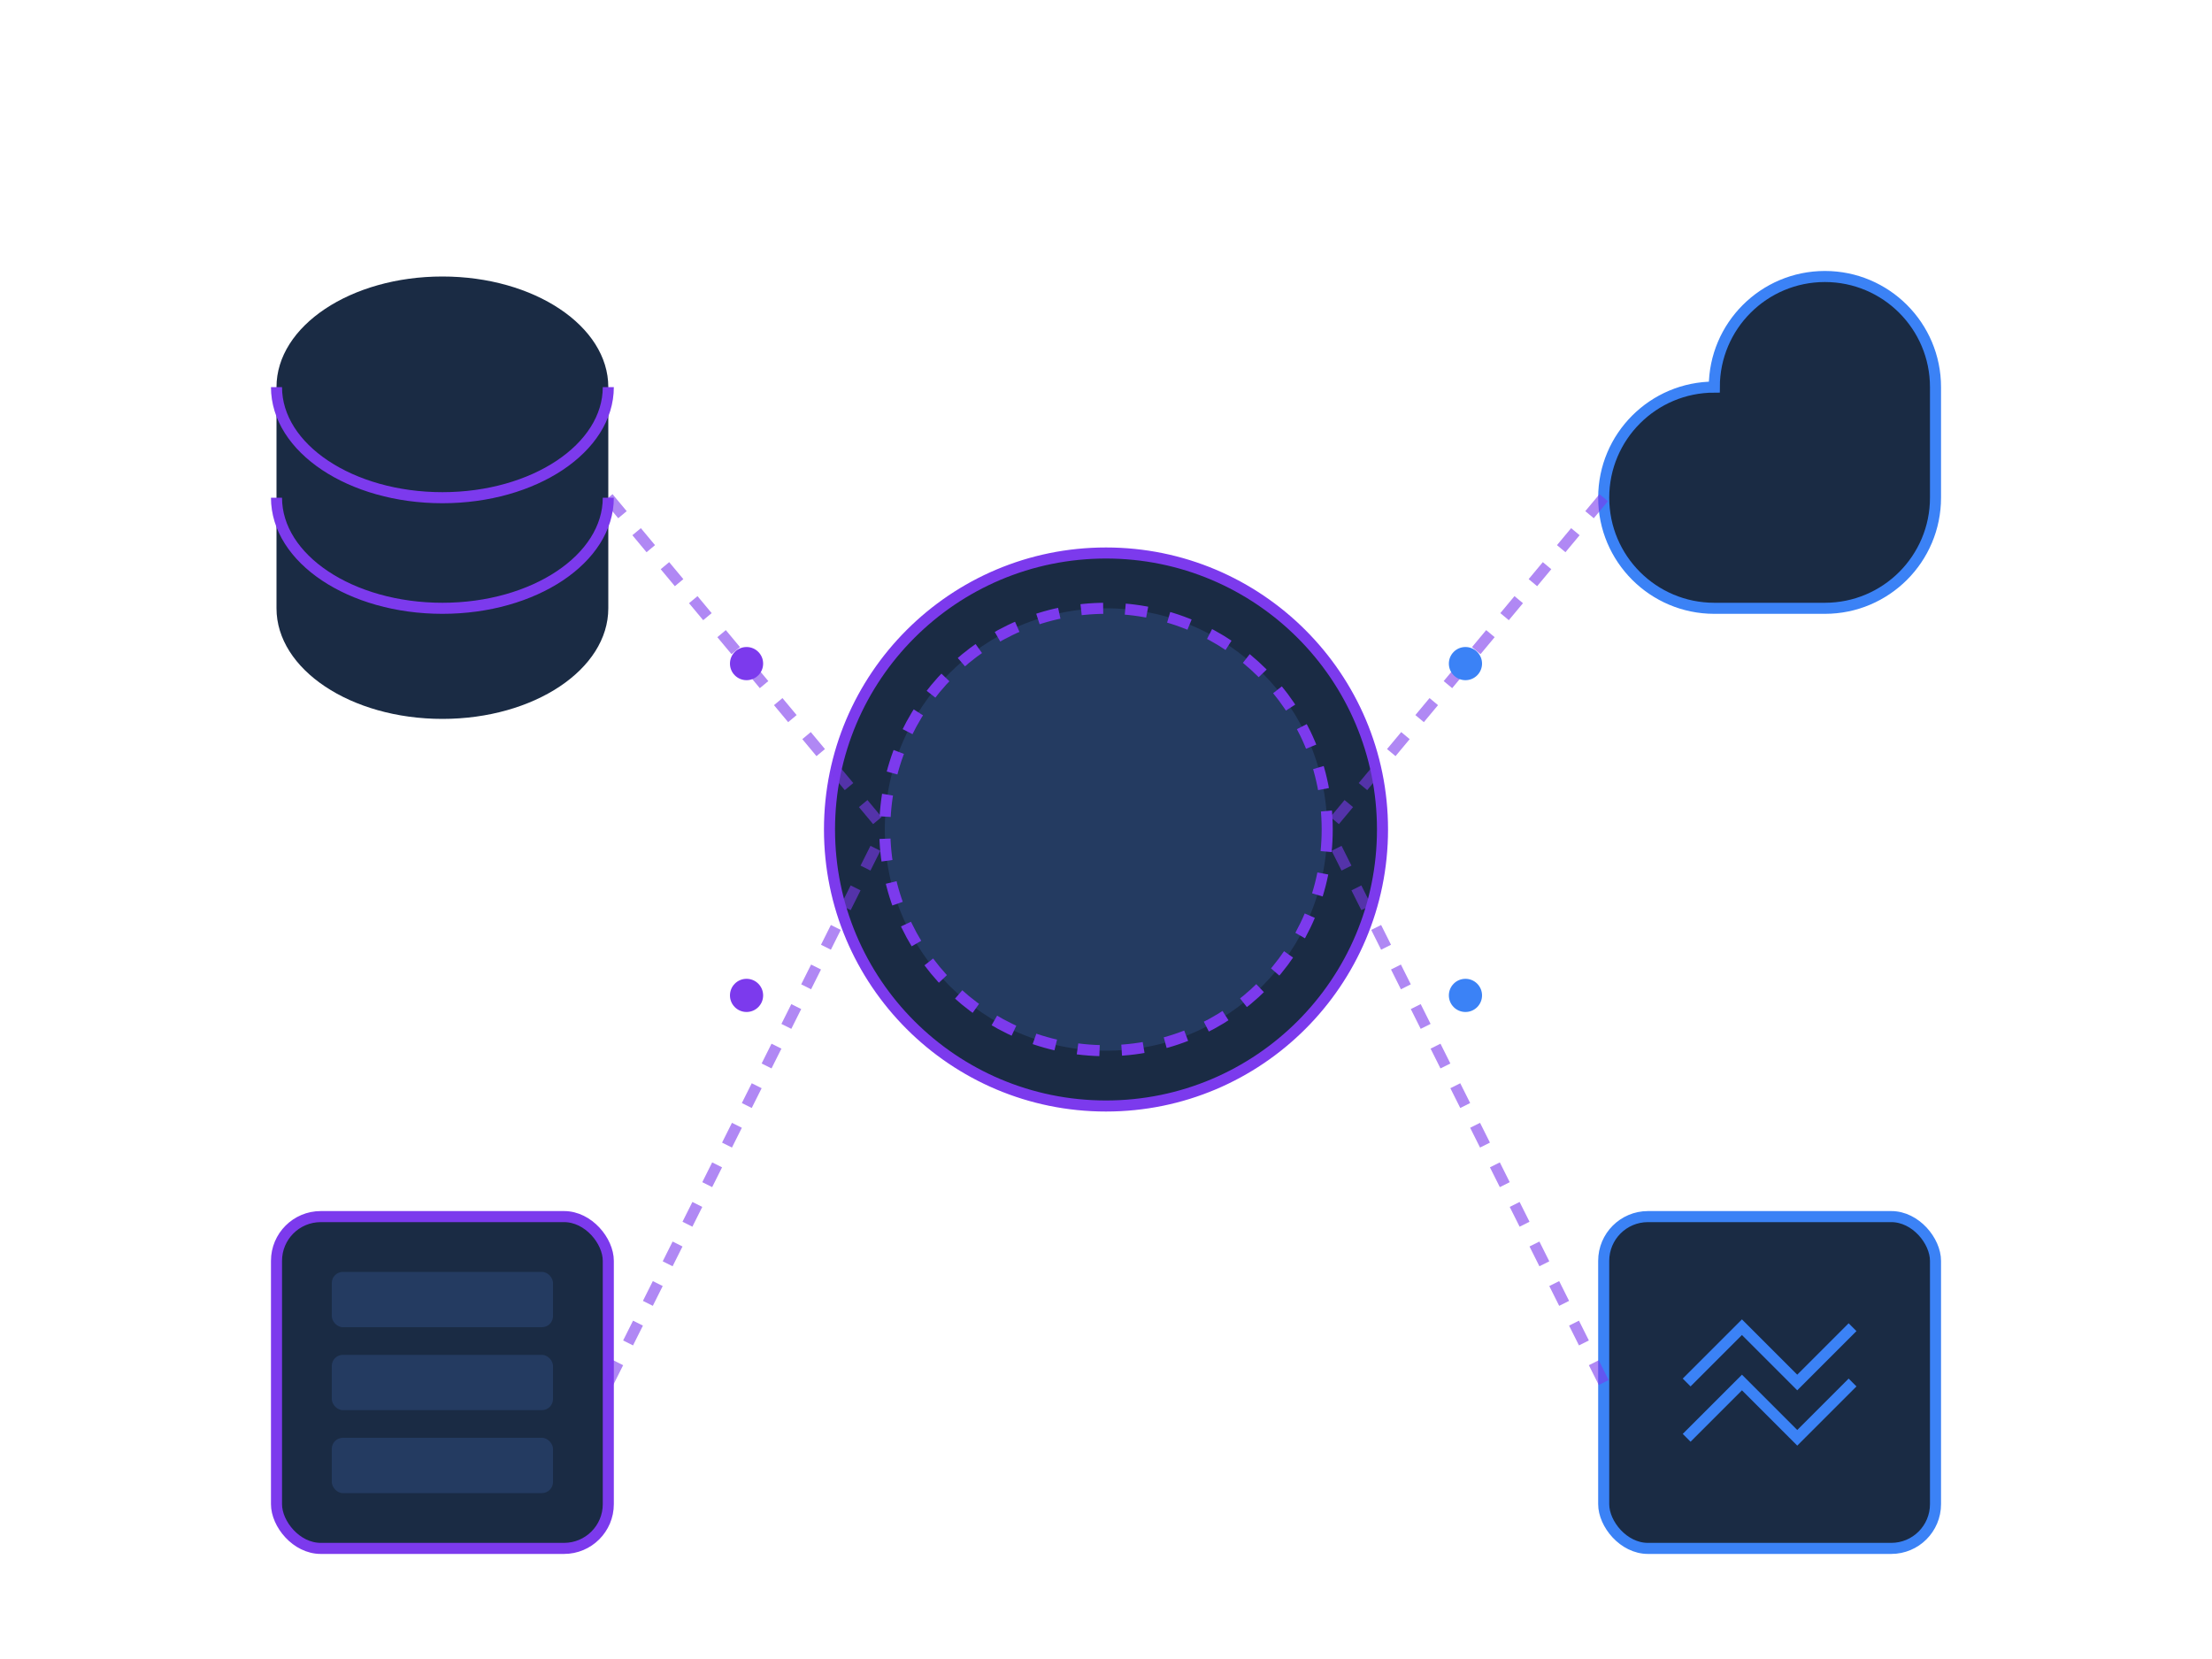 <?xml version="1.0" encoding="UTF-8"?>
<svg width="400" height="300" viewBox="0 0 400 300" fill="none" xmlns="http://www.w3.org/2000/svg">
  <!-- Central Hub -->
  <circle cx="200" cy="150" r="50" fill="#1A2B44" stroke="#7C3AED" stroke-width="2"/>
  <circle cx="200" cy="150" r="40" fill="#243B61" stroke="#7C3AED" stroke-width="2" stroke-dasharray="4 4"/>
  
  <!-- Data Sources -->
  <g>
    <!-- Database -->
    <g transform="translate(50,50)">
      <path d="M0 20C0 8.954 13.431 0 30 0C46.569 0 60 8.954 60 20V60C60 71.046 46.569 80 30 80C13.431 80 0 71.046 0 60V20Z" fill="#1A2B44"/>
      <path d="M0 20C0 31.046 13.431 40 30 40C46.569 40 60 31.046 60 20" stroke="#7C3AED" stroke-width="2" fill="none"/>
      <path d="M0 40C0 51.046 13.431 60 30 60C46.569 60 60 51.046 60 40" stroke="#7C3AED" stroke-width="2" fill="none"/>
    </g>
    
    <!-- Cloud -->
    <g transform="translate(290,50)">
      <path d="M60 40C60 51.046 51.046 60 40 60H20C8.954 60 0 51.046 0 40C0 28.954 8.954 20 20 20C20 8.954 28.954 0 40 0C51.046 0 60 8.954 60 20C60 20 60 28.954 60 40Z" fill="#1A2B44" stroke="#3B82F6" stroke-width="2"/>
    </g>
    
    <!-- File System -->
    <g transform="translate(50,220)">
      <rect x="0" y="0" width="60" height="60" rx="8" fill="#1A2B44" stroke="#7C3AED" stroke-width="2"/>
      <rect x="10" y="10" width="40" height="10" rx="2" fill="#243B61"/>
      <rect x="10" y="25" width="40" height="10" rx="2" fill="#243B61"/>
      <rect x="10" y="40" width="40" height="10" rx="2" fill="#243B61"/>
    </g>
    
    <!-- API -->
    <g transform="translate(290,220)">
      <rect x="0" y="0" width="60" height="60" rx="8" fill="#1A2B44" stroke="#3B82F6" stroke-width="2"/>
      <path d="M15 30L25 20L35 30L45 20" stroke="#3B82F6" stroke-width="2" fill="none"/>
      <path d="M15 40L25 30L35 40L45 30" stroke="#3B82F6" stroke-width="2" fill="none"/>
    </g>
  </g>
  
  <!-- Connection Lines -->
  <g stroke="#7C3AED" stroke-width="2" stroke-dasharray="4 4">
    <path d="M110 90L160 150" stroke-opacity="0.6">
      <animate attributeName="stroke-dashoffset" values="0;100" dur="2s" repeatCount="indefinite"/>
    </path>
    <path d="M290 90L240 150" stroke-opacity="0.6">
      <animate attributeName="stroke-dashoffset" values="0;100" dur="2s" repeatCount="indefinite"/>
    </path>
    <path d="M110 250L160 150" stroke-opacity="0.6">
      <animate attributeName="stroke-dashoffset" values="0;100" dur="2s" repeatCount="indefinite"/>
    </path>
    <path d="M290 250L240 150" stroke-opacity="0.6">
      <animate attributeName="stroke-dashoffset" values="0;100" dur="2s" repeatCount="indefinite"/>
    </path>
  </g>
  
  <!-- Data Flow Particles -->
  <g>
    <circle cx="135" cy="120" r="3" fill="#7C3AED">
      <animate attributeName="opacity" values="1;0;1" dur="2s" repeatCount="indefinite"/>
    </circle>
    <circle cx="265" cy="120" r="3" fill="#3B82F6">
      <animate attributeName="opacity" values="0;1;0" dur="1.5s" repeatCount="indefinite"/>
    </circle>
    <circle cx="135" cy="180" r="3" fill="#7C3AED">
      <animate attributeName="opacity" values="1;0;1" dur="3s" repeatCount="indefinite"/>
    </circle>
    <circle cx="265" cy="180" r="3" fill="#3B82F6">
      <animate attributeName="opacity" values="0;1;0" dur="2.5s" repeatCount="indefinite"/>
    </circle>
  </g>
</svg> 